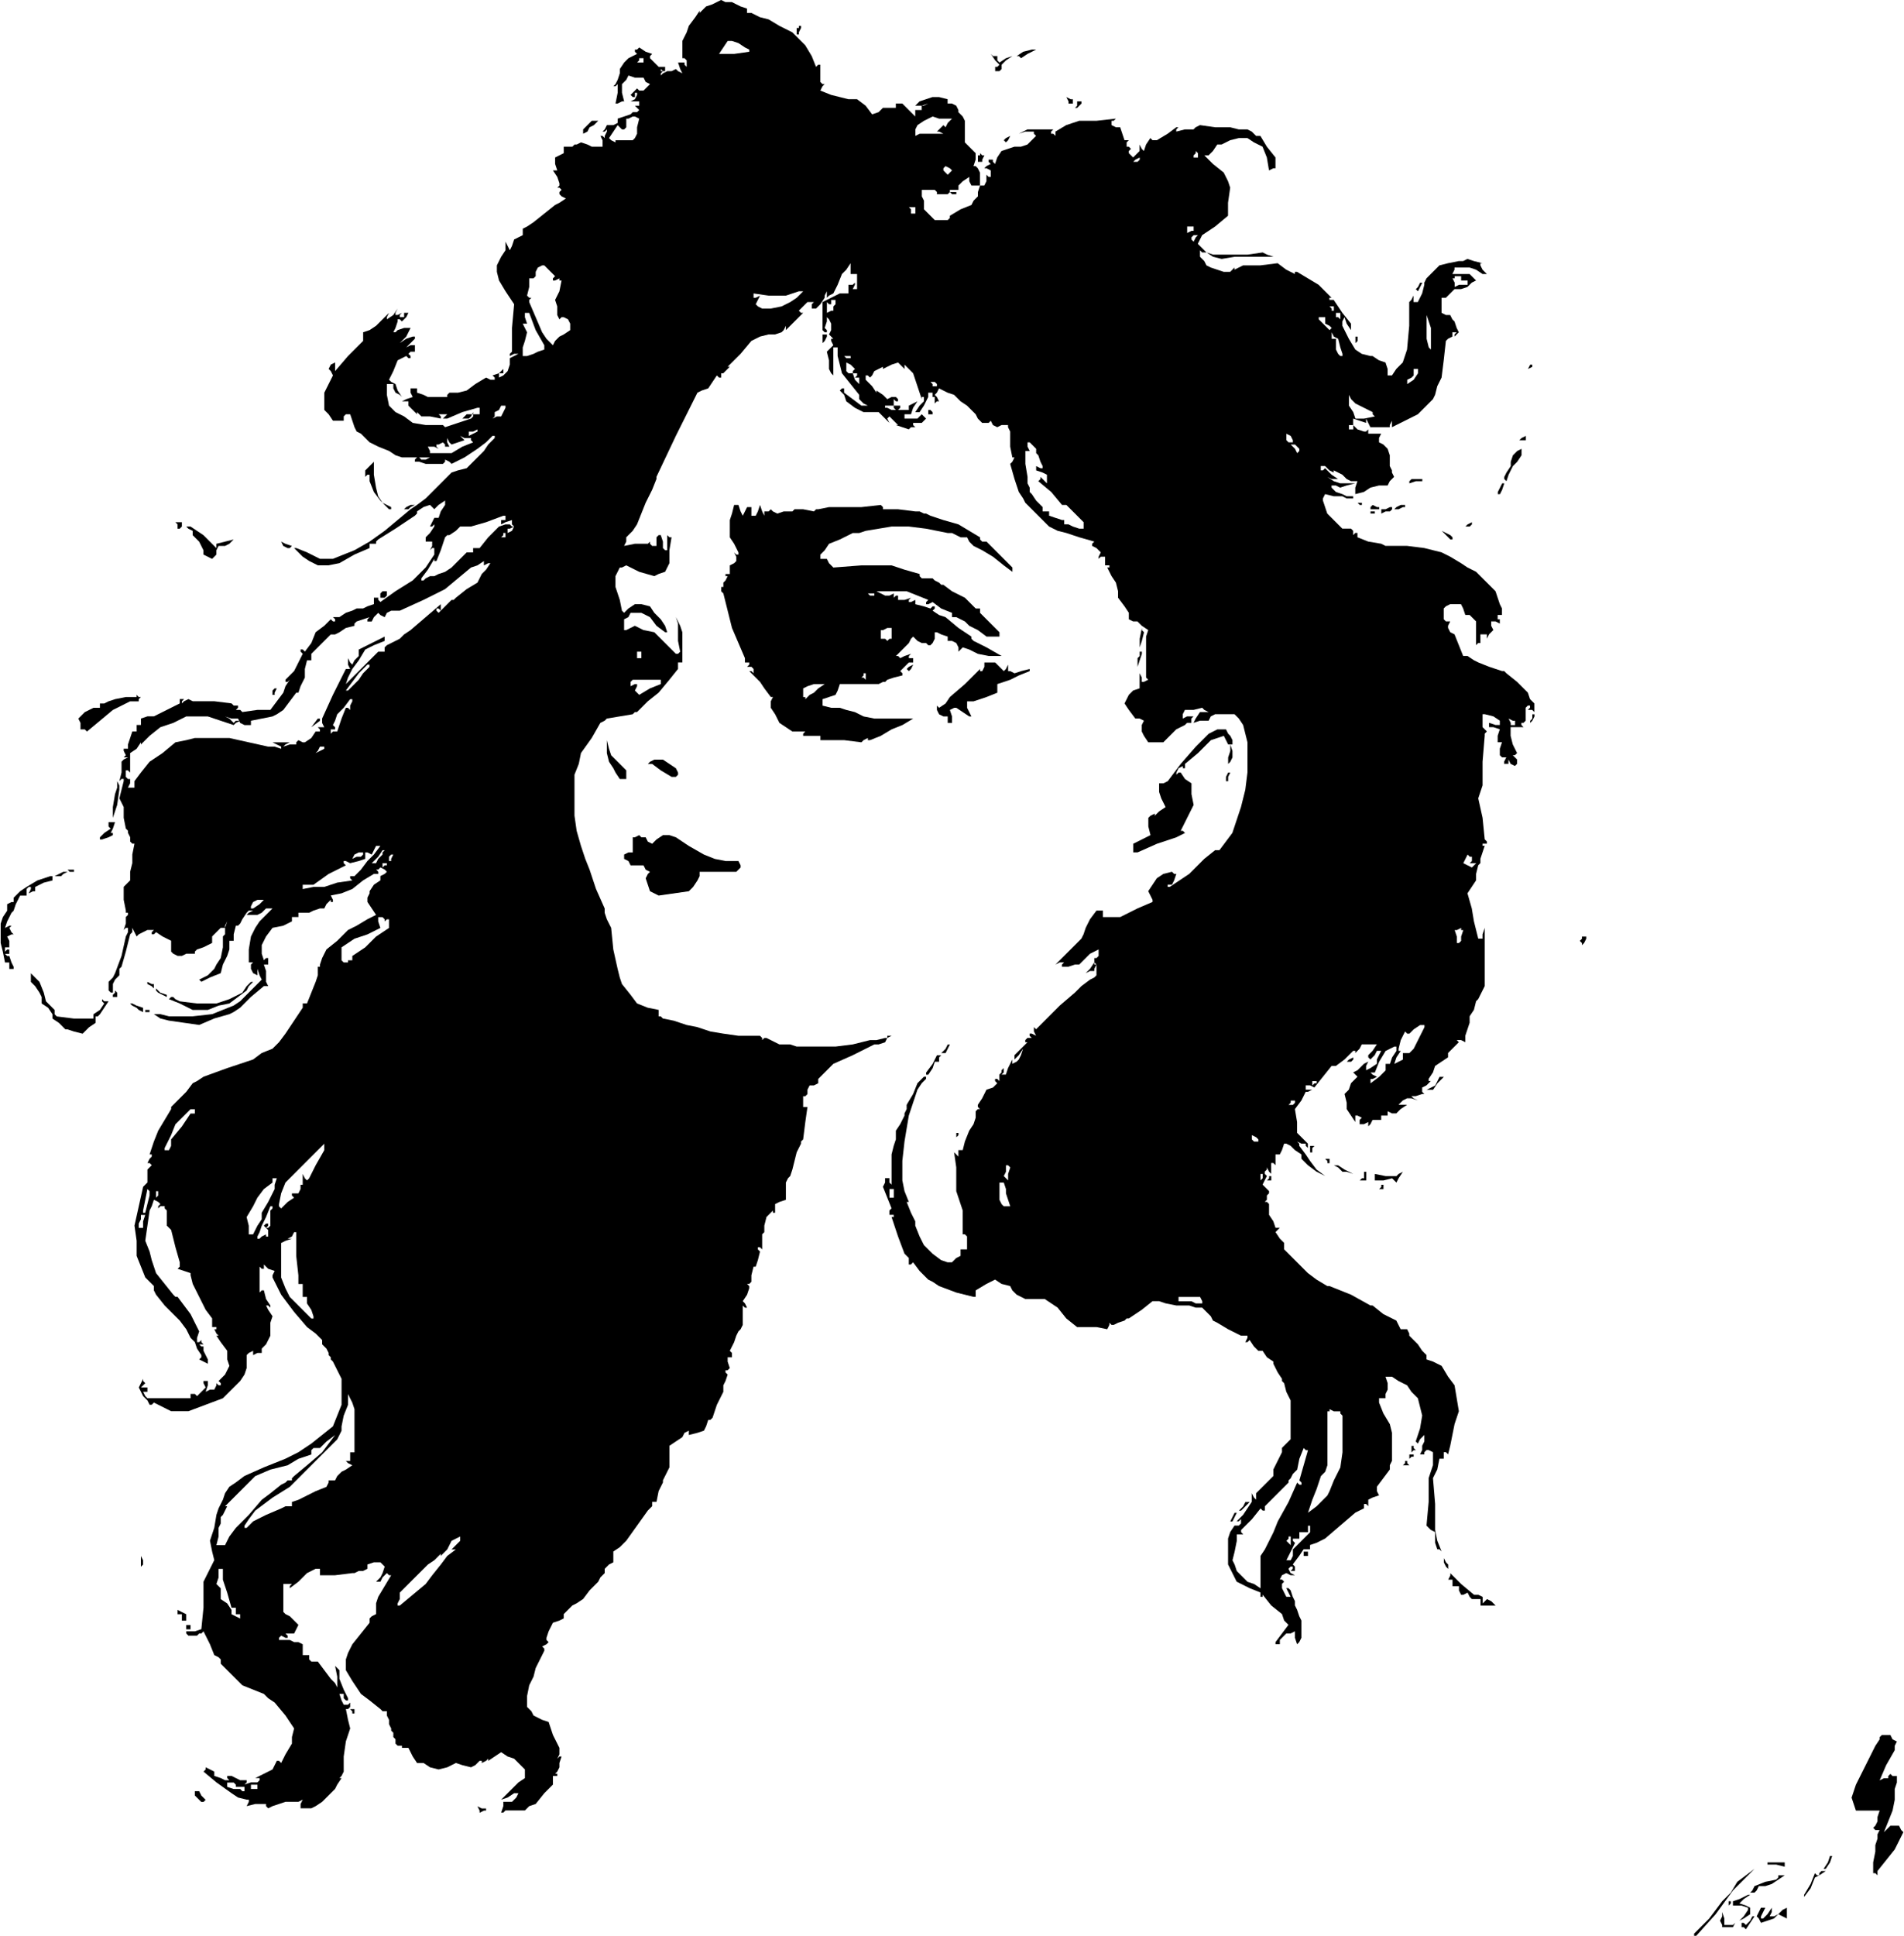 <?xml version="1.0" standalone="no"?>
<!DOCTYPE svg PUBLIC "-//W3C//DTD SVG 20010904//EN"
 "http://www.w3.org/TR/2001/REC-SVG-20010904/DTD/svg10.dtd">
<svg style="fill: black; stroke: black;" version="1.0" xmlns="http://www.w3.org/2000/svg"
 width="882.608pt" height="897.047pt" viewBox="0 0 882.608 897.047"
 preserveAspectRatio="xMidYMid meet">
<g transform="translate(-99.686,951.98) scale(1,-1)"
fill="#000000" data-original="#000000" stroke="none">
<path d="M430 950 l-3 -1 -2 -2 -1 -1 0 0 0 1 -2 -3 -3 -4 -1 -3 -2 -4 0 -4 0
-4 1 0 1 -1 0 -2 0 -1 -1 1 0 1 -2 0 -1 0 1 -3 1 -2 -2 1 -1 1 -2 -1 -2 0 -2
-1 -1 -1 0 1 1 1 -1 0 0 1 1 -1 1 0 0 1 0 1 -2 0 -1 0 -2 2 -2 2 0 1 1 1 -3 1
-3 2 -1 -1 -1 0 0 -1 1 -1 -2 -1 -2 -1 -2 -2 -2 -3 0 -2 -1 -3 -1 -2 -1 -1 1
0 1 1 0 -4 -1 -5 1 0 2 1 0 0 1 0 -1 4 0 4 2 2 1 2 3 -1 4 0 1 -2 2 -1 -2 -2
-1 -1 -2 0 -1 1 -2 -2 -1 -1 1 -1 1 0 0 1 0 1 1 0 0 -1 -1 -2 -2 -1 1 0 2 0 0
0 1 0 0 -1 0 -1 -1 0 -1 0 1 -1 1 -1 0 0 -1 -1 -2 0 -1 -1 -3 -1 -3 -1 0 -1 0
-1 -2 -1 -3 0 -1 -2 -1 -1 1 0 1 1 0 -1 -1 -2 0 -1 0 0 -1 1 -1 0 1 -2 0 -3
-2 0 -3 0 -2 1 -3 1 -2 -1 -1 0 -1 -1 -1 0 -1 0 -2 0 0 -1 0 -2 -2 -1 -2 -1 0
-3 1 -3 -1 0 -1 0 2 -3 1 -3 0 -1 -1 -1 1 0 1 -1 -1 -1 0 -1 1 -1 2 -1 -3 -2
-2 -1 -5 -4 -5 -4 -3 -2 -2 -1 0 -2 0 -1 -2 -1 -2 -1 -1 -3 -1 -2 -1 2 -1 2 0
-2 0 -2 -2 -3 -2 -4 0 -3 1 -4 3 -5 4 -6 -1 -11 0 -11 -1 -1 0 -1 2 1 2 0 -2
-1 -2 -1 0 -3 -1 -3 -2 -2 -2 -1 0 1 0 1 1 0 1 0 0 1 0 1 -2 -2 -3 -1 1 -1 0
-1 -2 0 -2 1 -5 -3 -4 -3 0 0 0 0 -4 -1 -4 0 -1 -1 0 -1 -5 0 -4 0 -2 1 -3 1
0 1 0 1 -2 0 -1 0 0 -2 1 -2 -3 -1 -2 -1 1 0 2 0 0 -1 0 -1 2 -2 2 -2 0 1 -1
2 1 -2 2 -2 4 0 5 -1 0 1 -1 1 2 0 2 0 -1 -1 -1 -1 1 0 1 0 7 3 7 2 0 0 1 0 0
-1 0 -2 -3 0 -3 0 -1 -1 -1 -1 1 0 2 0 1 1 1 2 0 -2 -1 -1 -6 -2 -6 -2 -1 1
-1 0 -7 0 -6 1 -4 3 -4 2 -2 2 -1 1 -1 5 0 5 1 0 2 0 0 -2 1 -2 2 -1 1 -1 -2
3 -1 3 -2 1 -1 1 2 4 2 5 2 1 2 1 1 -1 1 0 0 1 -1 1 1 1 2 0 0 2 0 1 -2 0 -2
-1 2 2 2 2 0 1 -1 0 -3 -1 -3 -2 3 3 2 4 -3 0 -3 -1 -1 -1 -1 0 1 2 1 3 0 0 0
1 1 0 1 -1 2 2 1 2 -1 0 -1 0 0 -1 0 -1 -1 0 -1 0 0 1 1 1 -2 -1 -1 0 0 1 1 2
-2 -3 -3 -2 0 1 1 2 -3 -3 -3 -3 -3 -2 -3 -1 0 -2 0 -2 -7 -7 -6 -7 0 2 0 2
-2 -1 -1 -2 1 -1 1 -2 -2 -4 -2 -4 0 -4 0 -4 2 -2 2 -3 2 0 3 0 0 2 1 1 1 0 1
0 1 -3 1 -3 1 -2 2 -1 2 -2 2 -2 4 -2 5 -2 3 -2 3 -1 4 0 3 0 -1 -1 0 -1 2 0
3 -1 4 0 4 0 1 1 0 1 2 -1 1 -1 6 3 6 4 4 3 3 3 1 0 0 -1 -3 -3 -2 -3 -4 -4
-4 -4 -4 -1 -3 -1 -6 -6 -6 -6 -4 -3 -3 -2 -6 -5 -6 -5 -7 -5 -7 -4 -5 -2 -5
-2 -3 0 -3 0 -6 3 -5 2 -1 0 0 0 2 -2 2 -2 3 -2 4 -2 5 0 5 1 7 4 7 3 0 1 0 1
1 0 2 0 0 1 1 1 8 5 9 6 1 1 0 1 3 2 3 1 1 -1 1 -1 2 2 3 2 0 -1 0 -1 -2 -3
-1 -3 -1 0 -1 0 -1 -2 -1 -2 1 0 1 1 0 -1 0 0 -2 -3 -2 -2 0 -1 0 -1 2 0 1 0
0 -2 -1 -2 1 1 1 0 0 -1 0 -2 -2 -3 -2 -3 -3 -3 -3 -3 -8 -5 -7 -5 -1 1 0 1
-1 0 -1 0 0 -1 0 -2 -3 -1 -2 -1 -3 0 -2 -1 -3 -1 -3 -2 0 0 -1 0 -1 0 -1 0 1
-1 0 -1 -1 0 -1 1 -3 -3 -4 -3 -2 -5 -3 -4 -1 1 -1 0 0 -1 1 -1 -2 -4 -2 -4
-2 -2 -2 -2 0 0 0 -1 1 0 1 1 -2 -3 -1 -3 -3 -4 -3 -4 -6 0 -7 -1 -1 1 -2 0 1
1 0 1 -2 0 -1 1 -8 1 -7 0 -3 0 -2 1 -2 -1 -1 -1 0 1 1 1 -1 0 -1 0 0 -1 0 -1
-6 -3 -6 -3 -3 0 -3 -1 0 -2 0 -1 -1 0 -1 0 0 -1 0 -2 -1 0 -1 0 -1 -3 -1 -3
0 -1 0 -1 -1 0 -1 0 0 -1 1 -2 -1 -1 -1 -1 1 1 2 0 -2 -1 -1 -1 0 -5 -1 -4 1
1 1 0 0 -1 0 0 -1 -4 -1 -4 1 -2 1 -2 0 -5 1 -5 1 -1 0 -1 1 -2 0 -2 1 -1 1 0
-1 -5 0 -4 -1 -4 0 -4 -2 -2 -1 -1 0 -6 1 -5 0 -1 1 0 0 -1 -1 -1 0 -3 -1 -3
1 1 1 0 0 -2 -1 -2 -2 -9 -3 -8 -1 -2 -2 -2 0 -2 0 -2 1 -1 1 0 0 2 0 2 1 2 2
2 0 1 0 1 0 1 1 1 2 7 2 8 1 1 0 2 1 -2 1 -2 1 1 2 1 2 1 3 0 -1 -1 0 -1 1 0
1 1 3 -2 4 -2 0 -3 0 -2 1 -1 2 -1 2 0 2 1 2 0 2 0 0 1 1 1 3 1 4 2 0 1 0 2 2
2 2 2 1 0 1 0 0 1 1 2 -1 -3 0 -2 0 -1 -1 -1 0 -5 -1 -5 -2 -3 -1 -2 -3 -3 -4
-2 1 -1 0 0 4 2 5 2 1 4 2 4 1 3 0 4 1 0 1 0 0 3 1 4 1 0 1 1 1 2 2 3 1 1 2 0
-2 -1 -1 -1 2 0 3 0 2 1 2 2 1 0 2 0 -3 -3 -3 -3 -2 -3 -2 -4 -1 -6 0 -6 1 0
1 0 -1 -1 0 -2 1 -2 2 -1 0 1 0 2 1 -3 1 -2 -4 -4 -3 -3 -3 -3 -3 -2 -5 -2 -5
-2 -9 -1 -9 0 -1 0 -1 0 -4 1 -3 0 3 -2 4 -1 7 -1 7 -1 7 3 7 2 2 1 3 2 5 5 6
5 1 0 1 0 -1 2 0 2 0 3 -1 3 1 0 1 0 0 2 0 1 -1 0 -1 -1 -1 3 0 4 2 4 3 4 5 1
4 2 0 1 0 1 2 0 1 0 0 1 0 1 3 0 2 0 2 1 3 1 1 0 1 0 1 2 2 2 0 -1 1 0 0 1 -1
2 5 1 5 2 5 4 5 3 1 0 1 0 0 1 -1 1 1 0 1 1 2 -1 1 -1 -1 -1 -2 -1 0 -1 0 -1
-3 -2 -2 -3 0 -1 0 0 -1 -2 0 -2 2 -3 2 -3 -2 -1 -2 -1 -5 -3 -4 -2 -5 -5 -5
-4 -2 -4 -1 -3 0 -1 -1 0 0 -4 -1 -3 -2 -5 -2 -5 -1 0 -1 0 0 -1 0 -1 -4 -6
-4 -6 -3 -4 -3 -3 -5 -2 -4 -3 -12 -4 -11 -4 -3 -2 -2 -1 -3 -4 -3 -3 -2 -2
-2 -2 0 0 0 -1 -3 -5 -3 -5 -2 -5 -2 -6 1 0 0 -1 -1 -1 -1 -2 1 0 1 -1 -1 -1
-1 -1 0 -3 0 -3 -1 -1 -1 -1 -2 -9 -2 -9 1 -7 0 -7 2 -5 2 -5 2 -2 2 -2 0 -2
1 -2 4 -5 4 -4 3 -3 3 -4 1 -2 1 -2 1 -1 1 -1 1 -3 2 -3 0 -1 -1 -1 2 -1 2 -1
0 2 -1 2 -1 2 0 2 -1 0 -1 1 1 0 1 0 -1 1 0 1 -1 -1 -1 0 0 2 1 3 -2 4 -2 4
-3 4 -3 4 -1 0 -1 1 -4 5 -4 5 -1 3 -1 3 -1 4 -2 5 1 7 1 7 1 2 1 3 2 -1 1 -1
-1 -1 0 -1 1 1 2 0 0 -1 1 -1 0 -4 0 -3 1 -1 1 -1 2 -8 2 -7 0 -2 -1 -1 3 -1
3 -1 0 -1 0 0 1 -4 2 -4 1 -2 1 -2 2 -4 3 -4 0 -2 0 -2 1 0 1 0 0 -1 -1 0 1
-2 1 -1 0 0 -1 0 2 -3 3 -4 0 -4 1 -3 -2 -4 -3 -3 1 -1 0 -1 -1 0 -1 1 0 -1
-1 -2 -2 0 -2 -1 1 3 0 2 -1 0 -1 0 0 -1 1 -2 -2 -2 -2 -2 -1 1 -2 0 0 -1 0
-1 -10 0 -10 0 -1 1 -1 2 1 0 1 0 0 1 0 1 -1 0 0 0 -1 0 -1 0 1 1 1 1 -1 1 0
1 -1 -2 -1 -2 1 -2 1 -2 2 -2 1 -2 1 0 1 1 4 -2 4 -2 4 0 4 0 8 3 8 3 4 4 4 4
2 3 1 3 0 3 0 3 1 1 2 1 0 -1 0 -1 2 1 2 0 0 1 0 1 2 2 1 2 1 2 0 3 0 0 0 0 0
3 1 3 -2 3 -1 2 1 0 1 -1 0 0 0 1 -2 3 -1 4 -1 0 -1 -1 0 3 0 3 0 3 0 3 1 -1
1 0 0 1 0 1 2 -2 3 -1 -1 -2 0 -1 2 -4 2 -4 6 -8 6 -7 4 -3 3 -3 0 -1 0 -1 2
-2 1 -2 0 -1 1 -1 0 -1 1 -1 2 -4 2 -4 0 -6 0 -6 -2 -5 -2 -5 -5 -4 -5 -4 -6
-4 -6 -3 -10 -4 -9 -4 -4 -3 -3 -2 -2 -3 -1 -3 -2 -4 -1 -3 -1 -6 -2 -6 1 -5
1 -4 -2 -4 -2 -4 -1 -2 0 -2 0 -10 -1 -10 -3 -1 -4 0 0 -1 1 -1 1 0 2 0 1 0 1
1 1 0 1 1 3 -6 2 -5 2 -1 1 -1 0 -1 0 -1 5 -5 5 -5 5 -2 5 -2 2 -2 3 -2 5 -6
4 -6 -1 -4 0 -3 -3 -5 -2 -4 -1 1 -1 0 -1 -2 -1 -2 -4 -2 -4 -2 1 0 1 0 0 -1
-1 -1 -3 0 -3 -1 1 1 0 1 -3 0 -2 1 -2 1 -2 0 0 -1 1 -1 -1 0 -1 0 -2 1 -3 1
0 1 0 1 -2 1 -2 1 0 -1 -1 -1 6 -5 7 -5 3 -2 4 -1 0 0 1 0 0 -1 -1 -2 4 1 5 0
0 -1 1 -1 2 1 3 1 3 1 4 0 2 0 2 1 -1 -2 0 -2 3 0 2 0 2 1 3 2 3 3 3 3 1 2 2
3 -1 0 0 0 1 1 1 2 0 7 1 7 1 3 1 3 -1 4 -1 5 1 0 1 1 0 1 0 1 -1 -1 -2 0 -1
2 -1 3 1 0 1 0 0 -2 1 -1 1 0 0 1 -2 4 -2 5 0 2 0 2 -1 1 -1 1 1 -5 0 -5 -1 2
-2 2 -3 4 -3 4 -2 0 -1 0 -1 1 0 2 -2 0 -1 0 0 1 0 1 0 1 0 2 -2 1 -2 0 -2 1
-2 0 -2 0 -1 0 0 1 1 1 2 -1 1 0 0 1 -1 1 2 0 2 0 1 2 1 2 -2 2 -2 2 -2 1 -1
1 0 1 0 1 0 6 0 5 2 0 2 0 -1 -1 0 -1 4 3 4 4 2 1 2 1 1 0 1 0 0 -1 0 -2 7 0
8 1 1 0 2 1 2 0 2 1 0 1 0 1 3 1 3 0 1 -1 1 -1 -1 -3 -1 -2 -1 -1 -1 -1 1 0 1
0 1 2 2 2 1 -1 1 0 -3 -5 -3 -5 -1 -3 0 -3 0 -1 0 -1 -2 -1 -1 -1 0 -1 0 -1
-4 -5 -4 -5 -2 -4 -1 -3 0 -3 0 -2 3 -5 4 -6 4 -3 5 -4 1 -1 2 0 0 -2 1 -2 0
-2 1 -2 0 -1 1 -1 0 -2 1 -1 0 -2 1 -1 2 0 1 1 -1 -1 0 -1 1 0 2 0 2 -4 2 -3
2 0 1 0 3 -2 4 -1 4 1 4 2 3 -1 4 -1 2 1 2 2 1 0 0 -1 2 1 1 1 0 0 0 -1 3 2 3
2 3 -2 3 -1 2 -2 3 -3 0 -2 0 -2 -3 -2 -2 -2 -3 -3 -3 -3 3 1 3 2 1 0 1 0 -1
-2 -2 -2 -1 0 0 0 -2 0 -1 0 0 -2 -1 -3 1 0 1 1 4 0 5 0 2 2 3 1 4 5 4 4 0 2
0 2 1 0 1 0 0 1 -1 0 1 1 1 2 0 2 1 3 -1 0 -1 -1 1 2 0 3 -3 6 -2 6 -3 1 -4 2
-1 2 -2 2 0 5 1 5 2 4 1 4 2 4 2 4 0 1 -1 1 2 1 1 1 -1 1 0 1 1 3 2 4 3 1 2 1
0 1 0 1 2 2 2 2 2 1 3 2 3 4 4 4 1 2 2 2 0 1 0 1 2 2 2 1 0 2 0 3 3 2 3 3 5 7
5 7 1 1 1 1 0 1 0 1 1 0 1 0 1 5 2 4 0 1 1 2 1 2 1 2 0 5 0 5 3 2 3 2 1 2 2 1
0 -1 0 -1 4 1 3 1 1 2 1 3 1 0 1 1 2 6 3 6 0 1 0 2 1 2 1 3 -1 1 0 1 1 0 1 1
-1 3 0 2 1 0 1 0 0 2 -1 1 2 4 1 3 1 2 1 1 1 2 0 2 0 3 0 4 1 -1 1 0 -1 2 -1
1 2 3 1 3 0 1 -1 1 1 0 1 1 0 3 1 4 0 0 1 0 1 3 1 4 -1 1 0 1 1 0 1 -1 0 3 0
3 0 1 1 1 0 3 1 4 2 2 1 1 0 -1 1 0 0 2 0 2 2 1 3 1 0 3 0 3 0 2 1 2 0 0 1 1
1 3 1 4 1 4 2 4 0 1 1 1 1 8 1 7 -1 0 -1 0 0 2 0 3 1 0 1 1 0 2 1 2 2 0 2 1 0
1 0 1 3 3 4 4 9 4 10 5 2 0 3 1 1 2 2 1 -1 0 -1 0 0 -1 -1 0 -4 -1 -3 0 -8 -2
-8 -1 -9 0 -9 0 -3 1 -2 0 -3 0 -2 1 -2 1 -2 1 -1 0 -1 -1 0 1 -1 1 -5 0 -5 0
-7 1 -6 1 -6 2 -5 1 -6 2 -5 1 -1 1 -1 0 0 1 0 2 -5 1 -5 2 -3 4 -4 5 -1 3 -1
4 -2 9 -1 10 -1 2 -1 2 -1 3 0 2 -4 9 -3 9 -2 5 -2 6 -2 7 -1 7 0 9 0 10 2 5
1 5 5 7 4 7 2 1 1 1 6 1 6 1 1 1 1 0 0 0 1 1 4 4 5 4 5 6 4 5 0 2 0 1 1 0 1 0
0 4 0 4 0 3 0 3 -1 3 -2 4 1 -3 0 -2 0 -6 1 -5 -1 -1 -1 0 -5 5 -5 5 -5 1 -4
2 -2 -1 -2 -1 0 0 -1 0 0 2 0 3 2 1 1 2 2 0 3 0 2 -1 2 -1 3 -4 4 -3 0 0 1 0
-1 3 -2 3 -3 3 -2 3 -4 1 -3 0 -3 -2 -2 -2 0 0 -1 1 -1 5 -2 6 0 2 0 3 1 2 1
2 1 0 2 1 6 -3 7 -2 2 1 3 1 1 2 1 2 0 6 1 6 -1 0 -1 1 0 -3 0 -4 -1 0 -1 1 0
3 -1 3 -1 0 -1 -1 0 -2 0 -2 -1 0 -1 0 -1 1 0 1 -1 -1 -1 0 -5 0 -5 -1 1 2 0
2 3 3 2 3 2 5 2 5 3 6 2 5 0 1 0 0 9 19 10 20 2 1 3 1 2 3 2 3 1 -1 1 0 0 1 0
1 1 0 1 1 1 1 1 1 0 0 -1 0 6 6 5 6 4 2 4 1 3 0 3 1 1 1 1 2 0 -1 0 -1 4 4 4
4 -1 0 -1 1 2 2 2 2 2 0 1 0 -1 -1 0 -2 1 0 1 0 2 2 2 3 0 1 1 2 0 -2 0 -1 1
1 2 1 2 4 2 5 2 2 2 3 0 -3 0 -2 1 0 2 0 0 -3 0 -4 -1 0 -1 0 1 2 0 1 -1 -1
-2 0 0 -2 0 -2 -2 0 -2 0 -4 -2 -4 -2 0 -6 0 -7 1 -1 1 0 0 1 -1 1 1 3 0 2 1
-1 1 -2 0 -3 -1 -2 2 -2 2 -1 -2 1 -1 0 0 -1 1 -2 -1 -1 -2 -2 1 -4 0 -4 1 -2
1 -1 0 5 0 5 0 1 0 2 1 0 1 0 0 -2 0 -2 1 -4 1 -4 4 -5 4 -5 0 -1 0 -1 2 -2 2
-1 -2 0 -1 0 -4 3 -4 3 0 1 0 1 -1 0 -1 -1 2 -2 1 -3 4 -3 4 -2 3 0 4 0 3 -3
3 -3 -1 1 -1 2 0 0 1 1 2 -2 2 -2 -1 0 0 0 3 -1 3 -1 1 1 2 0 -1 1 0 1 2 0 2
0 1 1 1 1 -1 1 -1 1 -1 -1 -1 -1 -3 0 -3 0 0 1 0 1 1 0 2 0 1 3 2 3 -2 -1 -2
-1 0 -1 0 -1 -3 0 -2 0 1 1 0 1 -1 0 -2 0 0 -1 1 -1 -2 0 -2 1 -1 0 0 1 2 0 2
0 0 2 0 1 1 -1 1 0 0 1 -1 1 -2 0 -2 -1 -2 2 -3 2 0 -1 0 0 -2 3 -3 3 0 1 0 1
1 0 1 -1 1 1 1 2 2 1 2 1 0 0 0 -1 4 2 3 1 2 -2 1 -1 0 1 0 1 2 -2 2 -2 2 -6
2 -6 0 1 1 0 0 -1 0 -1 -2 -2 -2 -3 1 0 1 0 2 3 2 4 0 0 0 0 0 1 0 1 1 0 1 0
0 -2 -1 -1 1 1 1 0 0 -1 0 -2 1 1 1 0 -1 2 -1 1 1 1 1 2 4 -2 3 -1 3 -3 3 -2
2 -2 2 -2 1 -2 2 -2 2 0 1 0 0 0 1 1 1 -2 2 -1 2 1 3 0 0 -1 0 0 1 -2 0 -2 0
-5 1 -5 0 0 1 0 -1 -2 -1 -1 2 -7 2 -6 2 -3 1 -2 6 -6 5 -5 4 -2 4 -1 6 -2 7
-2 -1 -1 0 -1 2 -1 2 -2 -1 -2 0 -1 1 1 2 0 0 -2 0 -2 1 0 1 0 0 -1 -1 0 2 -4
2 -3 1 -4 0 -3 3 -4 2 -3 0 -1 0 -2 2 -1 2 0 2 -2 3 -2 -1 -3 0 -2 0 -8 0 -7
0 -2 1 -1 -2 -1 -1 0 0 2 -1 2 0 -4 0 -3 -3 -1 -2 -2 -1 -2 -1 -2 2 -3 3 -4 2
0 2 -1 -1 -2 0 -3 1 -2 2 -3 3 0 4 0 3 3 3 3 2 1 2 1 1 1 2 0 0 2 1 1 -3 0 -2
-1 0 2 1 2 4 0 4 1 1 -1 2 -1 -1 0 -1 0 -1 0 -1 0 -2 -3 -1 -2 3 1 4 0 1 2 2
1 4 0 5 0 2 -2 2 -3 1 -4 1 -4 0 -7 0 -7 -1 -8 -2 -8 -2 -6 -2 -6 -3 -4 -3 -4
-1 0 -1 0 -5 -4 -4 -4 -3 -3 -3 -2 -3 -2 -3 -2 -1 0 0 1 1 0 1 0 1 2 1 3 -1 0
-1 1 -4 -1 -3 -2 -2 -3 -2 -3 1 -2 1 -2 0 -1 0 0 -7 -3 -8 -4 -2 0 -1 0 -3 0
-2 0 0 2 0 1 -2 0 -1 0 -3 -4 -2 -4 -1 -3 -1 -2 -6 -6 -6 -6 2 1 2 0 -1 -1 0
-1 3 0 3 1 1 0 1 0 3 3 2 2 2 1 2 1 0 -1 0 -2 -1 -1 -1 0 0 -2 1 -1 -1 0 0 1
-2 -3 -2 -2 2 1 2 0 0 1 1 2 0 -3 0 -2 -1 -1 -2 -1 -4 -3 -3 -3 -7 -6 -6 -6
-3 -3 -2 -2 -1 1 0 1 0 -3 1 -2 -2 1 -1 0 0 -1 1 -1 -2 0 -1 -1 0 -1 1 0 -3
-3 -3 -3 0 -1 0 -1 2 2 2 3 -1 -3 -1 -2 -1 -1 -2 -1 0 1 0 1 -2 -4 -1 -3 -1 0
-1 0 1 1 0 2 -1 -1 0 -1 -1 -1 0 -1 0 -1 0 -1 -1 1 -1 0 0 -1 1 -1 -2 -2 -3
-1 -2 -4 -2 -3 0 -1 1 -1 -1 0 -1 -1 0 -2 0 -1 -1 -3 -2 -3 -2 -5 -1 -4 -1 0
-1 0 0 -1 0 0 0 -1 0 -1 -1 1 -1 1 1 -7 0 -7 0 -4 1 -3 1 -3 1 -3 0 -6 0 -5 1
0 1 -1 0 -3 0 -3 -1 0 -2 0 0 -1 0 -2 -2 -1 -2 -2 -2 0 -3 1 -4 3 -4 4 -2 4
-2 5 0 1 0 1 -2 4 -2 5 0 0 1 0 -2 5 -1 5 0 9 1 9 1 6 1 6 2 6 2 6 2 3 2 2 0
1 -1 0 -2 -2 -1 -1 -2 -5 -3 -5 0 -2 -1 -2 0 -1 0 0 -2 -4 -2 -3 0 -4 -1 -3
-1 -4 0 -4 0 -5 0 -5 -1 1 0 2 -1 0 -1 0 0 -2 -1 -2 2 -5 2 -5 -1 -1 0 -2 1 0
1 0 0 -1 -1 0 3 -9 3 -8 1 -1 1 -1 0 0 0 -1 0 -1 0 -1 1 0 1 1 3 -4 4 -4 2 -1
3 -2 8 -3 8 -2 1 0 0 0 0 1 0 2 5 3 4 2 3 -2 4 -1 1 -2 2 -2 2 -1 2 -1 4 0 5
0 3 -2 3 -2 4 -5 5 -4 2 0 3 0 4 0 5 -1 1 2 0 1 1 -1 1 0 2 1 3 1 1 1 1 0 6 4
5 4 3 0 3 -1 5 -1 6 0 3 -1 3 0 2 -2 2 -2 1 -2 2 -1 5 -3 6 -3 2 0 1 0 0 -1
-1 -2 1 0 1 1 2 -3 2 -2 1 0 1 0 2 -3 3 -2 0 -1 0 0 2 -4 2 -3 0 -1 1 -1 1 -4
2 -4 0 -9 0 -9 -2 -2 -2 -2 0 -1 0 -1 -2 -4 -2 -4 0 -1 0 -2 -4 -4 -4 -4 0 -2
0 -1 -1 1 -1 2 0 -1 0 -1 0 -1 0 -1 -2 -3 -2 -3 -2 -2 -1 -1 1 0 1 1 0 -1 0
-1 -1 -1 -2 0 -2 -3 -1 -3 0 -6 0 -6 2 -4 2 -4 6 -3 5 -2 0 -1 0 -1 1 0 0 1 4
-5 5 -4 1 -3 2 -2 -3 -4 -3 -4 0 0 0 -1 1 0 1 0 0 1 0 1 1 1 2 2 2 0 2 1 0 -3
1 -3 1 1 1 2 0 4 0 4 -1 2 -1 3 -1 2 0 2 -1 2 -1 3 -1 1 -1 0 1 -2 1 -2 -1 0
-1 0 -1 2 -1 2 0 2 1 1 -1 1 -1 0 1 2 2 1 2 -1 2 0 -2 1 -1 2 1 1 1 0 0 -1 -1
-1 1 0 1 0 0 2 -1 1 3 4 2 3 2 0 1 0 0 1 0 1 3 1 4 2 7 6 7 6 2 1 2 1 0 1 0 1
1 0 1 -1 0 1 0 2 2 1 3 1 -1 2 0 2 3 4 3 4 0 2 1 2 0 4 0 5 0 4 -1 4 -3 5 -2
5 0 1 0 1 1 0 2 0 0 2 1 2 0 3 -1 3 1 0 2 0 3 -2 4 -2 2 -3 3 -3 1 -4 1 -4 -1
-6 -2 -6 1 -1 0 0 1 2 2 2 0 -3 -1 -2 0 -2 -1 -2 1 0 1 0 0 1 1 1 1 0 2 -1 0
-3 0 -3 -1 -3 -1 -3 0 -11 -1 -11 2 -2 2 -1 0 -1 0 0 0 -4 1 -3 1 0 1 -1 -2 5
-1 5 0 12 -1 12 2 4 1 5 1 0 1 0 0 2 0 1 1 0 1 -1 1 4 1 5 1 5 2 6 -1 6 -1 6
-3 4 -3 5 -4 2 -3 1 0 1 0 1 -2 2 -2 3 -2 2 -2 2 0 1 -1 2 -1 0 -2 0 -1 2 -1
2 -6 3 -5 4 0 0 -1 0 -9 5 -10 4 0 0 -1 0 -5 3 -4 3 -6 6 -5 5 0 1 0 2 -2 2
-2 3 1 1 1 1 -1 0 -1 0 -1 3 -2 3 0 3 0 2 -1 1 -1 0 1 1 0 2 1 1 0 1 -2 2 -1
1 1 2 1 2 -1 1 0 1 1 1 0 1 1 -2 1 -1 0 2 0 3 1 0 1 -1 0 2 0 2 0 0 0 1 1 0 1
0 1 2 1 3 1 0 2 -1 2 -2 3 -2 0 -1 0 -1 3 -3 4 -3 2 -1 2 -1 -4 3 -3 4 -2 3
-3 4 0 1 -1 1 2 -1 2 0 0 -1 1 -1 0 1 0 1 -2 2 -3 3 0 5 -1 6 3 4 2 4 1 0 2 1
-2 0 -1 0 0 1 0 1 2 0 2 -1 4 5 4 5 1 0 1 0 4 3 4 4 1 0 0 -1 2 2 1 2 4 0 3 0
-2 -3 -2 -2 0 -1 1 -1 2 2 1 2 1 0 1 0 -1 -2 -1 -2 0 -1 0 -1 -3 -2 -2 -1 0 2
1 2 -2 -1 -1 -1 -2 -2 -2 -1 1 -1 1 -1 -1 -1 -2 -2 -1 -3 -2 -2 1 -4 0 -3 2
-3 2 -3 0 1 0 1 0 0 0 1 1 0 2 -1 -1 -1 0 -2 2 0 2 1 0 -1 0 -1 1 1 1 2 2 0 2
0 0 1 0 1 2 0 1 0 0 1 0 1 2 -1 2 0 2 2 3 2 -2 0 -2 0 2 2 2 1 2 0 3 -1 -2 1
-1 1 2 0 3 1 0 0 1 0 -1 1 0 2 2 1 2 2 -1 0 0 1 2 3 1 3 3 2 3 2 0 1 0 1 2 2
3 3 -1 1 0 0 2 0 2 -1 0 3 1 3 1 3 0 3 2 3 1 4 1 1 1 2 1 2 1 2 0 1 0 2 0 12
0 12 -1 -3 0 -2 -1 0 -1 0 -1 4 -1 4 -1 6 -2 7 2 3 2 3 0 3 1 4 0 0 0 0 1 1 0
2 1 3 1 3 -1 0 0 1 1 0 1 0 0 1 -1 1 -1 10 -2 9 1 3 1 3 0 11 1 12 0 1 1 1 -1
1 -1 1 0 3 0 3 1 0 0 0 4 -1 3 -2 0 -1 0 -1 -2 0 -3 1 0 -1 0 -1 2 0 3 -1 -1
-3 0 -3 1 0 1 0 -1 -3 0 -3 1 -1 2 0 -1 -2 0 -1 1 0 1 0 0 1 0 1 1 -2 2 -1 1
1 0 2 -1 1 -1 1 1 0 1 1 -1 2 -1 2 -1 4 0 4 1 0 2 0 1 0 2 0 -1 1 0 1 1 0 1 1
0 3 0 3 1 1 1 0 0 -1 -1 -1 2 0 1 -1 0 2 0 2 -2 2 -1 3 -5 5 -5 4 -1 1 -1 0
-6 2 -5 2 -2 1 -3 2 -1 0 -1 0 -2 5 -2 5 -2 1 -1 2 0 1 1 2 -2 0 -1 1 0 2 0 3
1 1 2 1 2 0 3 0 1 -2 1 -3 1 0 1 0 2 -2 1 -1 0 -6 0 -5 1 1 1 0 0 2 0 2 2 0 1
0 0 -1 0 -1 1 2 2 2 -1 2 0 2 2 0 2 -1 0 2 1 1 -1 -1 -1 0 0 1 0 1 1 0 1 0 0
3 -1 2 -1 3 -1 3 -5 5 -4 4 -4 2 -3 2 -5 3 -4 2 -4 1 -4 1 -8 1 -7 0 -3 0 -2
1 -6 1 -5 2 0 1 0 1 -1 0 -1 -1 0 2 -1 1 -1 0 0 0 -1 0 -1 0 -1 0 -1 1 -3 3
-3 3 -1 3 -1 3 0 1 1 2 4 -1 4 0 2 -1 3 0 0 1 -1 0 -2 0 -2 1 -3 1 -2 2 0 1 0
0 2 0 2 -1 3 1 4 1 -4 0 -3 0 -3 1 -3 2 2 -1 3 0 -3 2 -3 3 -1 -1 -1 0 0 1 0
1 1 0 1 0 2 -2 2 -1 0 1 0 0 2 -1 2 -1 2 -2 2 -1 2 0 1 0 -1 -3 0 -3 4 1 3 2
4 1 4 0 1 2 2 2 -1 2 0 1 -1 2 0 2 0 3 -1 3 -2 2 -2 1 0 2 1 2 -3 0 -3 0 0 1
0 1 -1 -1 -1 0 -3 1 -2 2 0 1 0 2 3 -1 3 -1 0 1 0 1 1 -2 1 -2 4 0 5 0 0 1 1
2 0 -2 0 -1 6 3 6 3 3 3 3 3 1 1 1 2 1 4 2 4 1 8 1 9 1 1 2 1 0 1 0 1 1 0 1 0
-1 -1 0 -1 1 1 1 1 -1 2 -1 3 -1 1 -1 2 -2 0 -2 1 0 3 0 4 1 0 1 0 2 2 2 2 3
0 3 1 2 2 2 1 -2 2 -1 1 -4 0 -4 0 1 2 0 1 3 0 4 0 3 -1 3 -2 1 0 1 0 -2 2 -1
2 0 1 1 0 -4 1 -3 1 -2 -1 -2 0 -5 -1 -4 -1 -3 -3 -3 -3 -1 -2 0 -1 -1 -4 -2
-4 -1 0 -1 0 0 1 0 2 -1 -2 -1 -1 0 -11 -1 -11 -1 -3 -1 -3 -3 -3 -2 -3 -1 0
-1 0 0 3 -1 3 -3 1 -3 2 -1 0 0 0 -4 1 -3 2 -3 5 -3 6 0 2 1 2 1 -3 2 -3 0 1
0 2 -4 5 -4 6 -1 0 -1 0 0 1 1 0 -3 3 -3 3 -5 3 -5 3 -1 0 0 -1 -4 2 -4 3 -8
-1 -8 0 -2 -1 -2 -1 0 1 0 0 -1 -1 -1 -1 -3 0 -3 1 -3 1 -2 1 -1 2 -2 2 0 2 0
1 1 -1 2 0 -2 2 -2 2 1 2 1 2 6 4 6 5 0 6 1 7 -1 3 -2 4 -5 4 -4 4 1 0 1 0 2
2 2 3 1 0 1 0 2 1 2 1 4 1 4 0 3 -2 4 -2 2 -5 1 -6 2 1 1 0 0 2 0 3 -4 5 -3 5
-1 0 -1 0 -2 2 -2 1 -4 0 -4 1 0 0 0 0 -7 0 -7 1 -2 -1 -1 -1 -4 0 -4 -1 0 1
1 1 0 0 -1 0 -4 -3 -5 -3 -2 0 -1 1 -2 -3 -1 -3 -1 1 -1 2 0 -2 0 -1 -1 -1 -2
-2 -1 1 -1 1 0 1 1 1 -1 1 -1 0 0 2 1 1 -1 0 -1 0 -1 3 -1 3 -2 0 -2 1 0 1 0
1 1 0 1 1 -9 -1 -8 0 -6 -2 -5 -3 0 -1 0 -1 -1 1 -1 0 0 1 1 1 -6 0 -6 0 -2
-1 -2 -1 3 1 4 0 0 -1 1 -1 -2 -2 -2 -2 -3 -1 -3 0 -3 -1 -3 -1 -2 -3 -1 -3
-1 1 0 1 -1 0 -1 0 0 -1 1 -1 -2 -1 -1 -1 1 0 2 -1 0 -2 0 -1 -1 0 -1 1 0 -3
-1 -2 -1 0 -1 0 0 2 0 3 0 1 -1 2 -1 1 -1 0 1 3 0 3 -2 2 -3 3 0 5 0 5 -1 2
-2 2 0 0 0 1 -1 2 -2 1 -1 0 -1 0 0 1 0 1 -4 1 -3 0 -3 -1 -3 -1 -1 -1 -1 -1
3 0 3 1 -2 -1 -1 0 0 -1 0 -1 -1 0 -2 0 0 -1 0 -2 -3 3 -3 3 -2 0 -1 0 0 -1 0
-1 -3 0 -3 0 -2 -2 -3 -1 -3 4 -4 3 -4 0 -4 1 -4 1 -5 2 1 2 1 1 -1 0 -1 1 0
4 0 4 -1 0 -1 -1 -2 5 -3 5 -3 3 -3 3 -6 3 -5 3 0 0 0 0 -4 1 -4 2 -1 0 -1 0
0 1 0 1 -3 1 -4 2 -3 0 -2 1 -4 -2z m15 -20 l2 -1 0 -1 0 0 -7 -1 -7 0 2 3 2
3 2 0 3 -1 3 -2z m-47 -6 l0 -1 -1 0 -2 0 1 1 0 1 1 0 1 0 0 -1z m-3 -31 l0
-3 -1 -2 -1 -1 -4 0 -3 0 -1 0 0 -1 -2 1 -1 1 2 3 2 3 1 -1 1 -1 1 0 1 1 0 2
0 2 1 0 2 1 1 0 2 -1 -1 -4z m145 4 l1 0 -2 -2 -1 -2 -1 1 0 0 -2 -2 -1 -1 1
0 2 -1 -5 0 -4 0 -2 0 -2 -1 0 3 1 2 3 2 4 2 3 -1 4 0 1 0z m115 -18 l-1 0 -1
0 0 1 1 1 0 1 1 -1 0 -1 0 -1z m-27 -1 l-1 -1 -1 0 -1 0 1 1 2 1 0 0 0 0 0 -1z
m-88 -6 l-1 -1 -1 1 -1 1 0 1 1 1 2 -1 1 -1 -1 -1z m12 -6 l2 0 -1 -3 0 -2 -2
-2 -1 -2 -5 -2 -5 -3 0 -1 -1 -1 -3 0 -3 0 -3 3 -2 2 0 2 0 2 -1 2 0 3 3 0 3
0 1 -1 0 -1 3 0 2 0 1 1 0 1 2 0 2 0 0 1 0 1 2 2 3 2 0 -2 1 -2 2 0z m-28 -11
l0 -2 -1 0 -1 0 0 2 -1 1 2 0 1 0 0 -1z m129 -9 l0 -1 -1 0 -2 -1 0 2 0 1 2 0
1 0 0 -1z m1 -4 l-1 -2 -1 1 0 0 0 1 1 1 1 0 1 0 -1 -1z m-300 -15 l3 -3 -1
-1 0 -1 1 0 2 1 0 -1 1 0 -1 -5 -2 -4 1 -3 0 -2 0 -2 1 -2 1 1 1 0 2 -1 1 -2
0 -1 0 -2 -3 -2 -2 -1 -2 -2 -1 -2 -3 3 -2 3 -3 7 -3 7 0 1 1 1 -1 0 -1 1 1 4
0 4 2 0 1 1 0 1 0 1 1 2 2 1 0 0 1 0 2 -2z m423 -4 l0 -1 2 0 1 0 0 -1 0 -1
-1 0 -1 0 -2 0 -2 -1 0 2 -1 2 1 0 0 1 2 0 1 0 0 -1z m-308 -9 l-3 -2 -2 -1
-2 -1 -5 -1 -4 0 -2 1 -1 1 1 2 1 2 -2 -1 -1 0 0 1 0 1 7 -1 8 0 3 1 3 1 1 0
1 0 -3 -3z m18 -3 l-1 -1 0 -1 0 -1 -1 0 -2 -1 0 3 0 2 1 -1 1 0 0 1 0 1 1 0
1 0 0 -2z m231 -2 l0 -1 0 0 -1 0 0 1 -1 1 1 0 1 0 0 -1z m-370 -10 l4 -7 0
-1 0 -1 -3 -1 -2 -1 -3 -1 -2 0 0 2 0 2 1 3 1 4 -1 2 -1 2 1 0 1 0 -1 3 0 2 1
0 1 0 3 -8z m373 6 l0 -1 -1 1 -1 0 0 1 0 1 1 0 1 0 0 -2z m-7 -2 l0 -1 2 -1
1 -1 0 0 -1 -1 -2 2 -3 3 0 0 0 1 2 0 1 0 0 -2z m49 -8 l0 -5 0 0 -1 1 -1 4 0
5 0 1 0 2 0 1 0 2 1 -3 1 -3 0 -5z m-42 -4 l1 -3 0 -1 -1 0 -1 1 -1 2 0 2 0 3
-1 0 -1 0 0 2 0 1 1 -2 2 -1 1 -4z m-227 -5 l-1 0 -1 0 -1 1 1 0 2 0 0 -1z m1
-6 l0 -1 1 0 1 0 0 -1 -1 -1 1 0 1 0 0 -2 0 -1 -2 2 -1 3 -2 0 -1 1 0 2 0 2 2
-1 2 -2 -1 -1z m262 0 l0 -1 -2 -3 -3 -2 0 1 0 1 2 1 1 1 0 2 0 1 1 0 1 0 0
-1z m-223 -6 l0 -1 -1 0 -1 0 0 1 -1 1 1 0 1 0 1 -1z m198 -11 l4 -2 0 -1 1
-1 -5 -1 -4 0 -1 3 -2 3 0 2 0 3 1 -2 2 -2 4 -2z m-398 0 l0 0 -1 -2 -1 -2 -2
0 -2 -1 1 1 0 2 2 1 1 2 1 0 1 0 0 -1z m393 -9 l0 -1 -1 0 -1 0 0 1 0 1 1 0 1
0 0 -1z m-406 -1 l0 -1 -2 -1 -2 -1 0 1 0 1 2 0 2 1 0 0 0 0 0 0z m378 -6 l-1
0 -1 0 -1 1 0 2 0 1 2 -1 1 -2 0 -1z m-381 1 l1 -1 -5 -2 -5 -3 -5 0 -5 0 0 1
-1 2 3 0 2 -1 -1 1 0 1 1 0 2 1 1 -1 0 -1 1 0 1 0 -1 2 0 2 1 -2 1 -1 3 1 3 1
-1 1 -1 1 2 -1 3 0 0 -1z m261 -3 l1 -1 0 -2 1 -1 1 -3 1 -2 0 -1 0 0 -1 0 -2
1 0 -1 0 -1 3 -1 2 -1 0 -2 0 -2 -1 1 -2 2 0 -1 -1 -1 6 -5 5 -6 1 0 1 0 4 -4
4 -4 0 -2 0 -1 -1 0 -1 0 -3 1 -2 1 -1 0 -1 0 0 1 0 1 -1 0 0 0 -3 1 -3 1 0 1
0 1 -1 0 -2 0 0 1 0 1 -3 3 -2 3 -1 1 0 2 -1 2 0 3 -1 6 0 6 1 0 1 0 -1 2 0 2
0 0 1 0 2 -2z m122 0 l1 -1 0 -1 -1 -1 -1 2 -2 2 1 0 1 0 1 -1z m-404 -6 l-1
0 -1 0 -1 1 2 0 3 0 -2 -1z m37 -27 l0 -1 -1 0 -1 0 0 -1 0 -1 2 1 3 1 0 -2 1
-1 -1 -2 -2 -1 0 1 0 1 1 0 2 1 -1 0 -1 1 -2 0 -3 -1 -5 -5 -4 -5 -2 0 -1 0 0
-1 0 -1 -1 0 -2 0 -4 -4 -3 -3 -3 -2 -3 -1 -2 -1 -2 0 -2 -1 -1 -1 -1 0 0 1 3
4 3 5 0 -1 1 0 2 5 2 6 0 0 1 1 0 0 1 0 3 2 2 2 2 0 3 0 7 2 8 3 0 0 1 0 0 -1z
m0 -8 l0 -1 -1 0 -1 0 1 1 0 1 1 0 0 0 0 -1z m-8 -13 l1 0 -2 -3 -2 -2 -1 -2
-1 -2 -5 -3 -5 -4 -1 -1 -1 0 -3 -3 -3 -3 -1 1 0 1 1 0 1 -1 0 2 0 1 -7 -6 -7
-6 -3 -2 -2 -2 -2 -1 -2 -1 -2 -1 -1 -1 0 -1 0 -1 -2 0 -1 0 -8 -8 -7 -7 1 3
2 4 3 4 3 5 4 2 5 2 0 1 0 1 -6 -3 -6 -3 0 -2 0 -1 -2 -2 -1 -2 -1 1 -1 2 0
-3 1 -2 -1 0 -1 0 -6 -12 -5 -11 0 -2 1 -2 -2 0 -1 0 1 -1 0 -1 -1 0 -1 0 -2
-3 -3 -2 -1 0 -2 1 -1 -1 0 -1 -3 0 -3 -1 1 1 2 1 -4 0 -4 0 2 -1 2 -1 0 0 0
-1 -3 1 -3 0 -9 2 -9 2 -8 0 -8 0 -4 -1 -5 -1 -6 -5 -6 -4 -4 -5 -3 -4 0 -2 0
-1 -2 0 -1 0 1 2 0 2 -1 0 -1 1 0 2 0 1 1 0 1 -1 0 1 0 2 0 3 0 3 3 2 2 3 0 0
0 -1 4 4 5 4 6 2 6 3 5 0 5 0 6 -2 6 -2 1 1 2 1 -2 0 -1 -1 -2 2 -2 1 3 -1 3
0 1 -2 2 -1 1 0 2 0 0 1 0 1 5 1 5 1 2 1 3 2 3 4 3 4 0 0 1 0 1 3 2 4 0 4 1 4
1 0 1 0 0 1 0 2 4 4 5 5 2 0 2 1 3 2 4 1 0 1 1 1 3 1 3 1 -1 -1 0 -1 1 0 1 0
1 2 2 2 1 -1 2 -1 1 2 2 1 2 0 2 0 11 5 10 5 6 5 6 5 3 1 3 2 0 -1 0 -1 2 1z
m71 -42 l0 -2 -1 0 -1 0 0 2 0 1 1 0 1 0 0 -1z m-129 -9 l-2 -3 -3 -3 -2 -2 0
0 -1 0 3 4 3 4 2 2 2 2 1 0 0 -1 -3 -3z m138 -4 l0 -1 -5 -2 -5 -3 -1 1 -1 1
1 2 0 1 -1 0 -2 -1 0 1 0 1 0 0 1 1 6 0 7 0 0 -1z m-144 -11 l0 -2 -1 1 -1 0
-2 -5 -2 -6 -2 0 -1 -1 0 1 0 1 1 0 1 0 0 1 -1 1 1 2 1 3 3 3 3 4 1 0 0 -1 -1
-2z m540 -8 l0 -1 -1 0 -1 0 0 1 -1 2 2 -1 1 0 0 -1z m-552 -11 l0 -1 -2 -1
-2 -1 1 1 1 2 1 0 1 0 0 0z m23 -50 l-3 -3 -3 -4 -3 -3 -1 0 -1 0 0 -1 1 -1
-7 -1 -6 -2 -5 0 -5 -1 0 1 0 1 2 0 3 0 7 5 8 4 -1 1 0 1 1 0 2 -1 4 1 3 1 0
2 0 1 1 0 2 -1 1 2 1 2 1 0 1 0 -3 -4z m4 1 l0 -1 -2 -2 -1 -2 -1 0 -1 0 3 3
2 3 1 0 0 0 -1 -1z m-9 -1 l-1 -1 -2 0 -2 -1 1 2 2 1 1 0 1 0 0 -1z m13 -2 l0
-1 -1 0 0 1 0 1 1 1 1 0 0 0 -1 -2z m501 -1 l-1 -1 2 0 1 0 -1 -1 -1 -1 -2 1
-2 1 1 2 1 2 1 -1 1 0 0 -2z m-503 -1 l0 -1 -1 0 -1 -1 0 1 0 1 1 0 1 0 0 0z
m-59 -19 l-3 -2 -1 0 0 1 1 2 2 1 2 0 1 0 -2 -2z m58 -7 l0 -1 1 1 1 0 0 -2 0
-2 -3 -2 -3 -2 -5 -5 -6 -4 0 -1 0 -1 -2 0 -1 1 1 -1 0 -1 -2 0 -1 1 0 3 0 3
3 2 3 2 6 2 6 3 -1 3 0 2 1 0 1 0 1 -1z m499 -8 l0 -2 -1 -1 -1 0 0 3 -1 3 1
0 2 1 0 -1 1 0 -1 -3z m-17 -42 l0 0 -2 -4 -2 -4 -1 -2 -2 -2 -1 0 -2 0 0 -1
0 -2 -2 -1 -2 -1 1 3 2 3 -1 0 0 1 1 4 2 4 1 -1 1 0 2 2 3 2 1 0 1 0 0 -1z
m-13 -10 l0 -1 -2 -3 -1 -3 -1 0 -1 0 0 -1 0 -2 -3 -3 -4 -3 0 1 0 1 1 0 2 1
-2 1 -1 1 1 0 1 0 2 5 3 5 2 1 2 1 0 0 1 0 0 -1z m-37 -15 l0 -1 -1 0 -1 -1 0
1 0 1 1 0 1 0 0 0z m-10 -10 l-1 -1 -1 0 -1 0 1 1 0 1 1 0 1 0 0 -1z m-510 -4
l0 -1 -1 0 -1 0 -4 -6 -5 -6 0 -3 -1 -2 -1 0 -1 0 0 0 0 1 3 6 2 5 4 4 3 3 1
0 1 0 0 -1z m493 -14 l-1 0 -1 0 -1 1 0 1 0 1 2 -1 1 -1 0 -1z m-437 -11 l-3
-6 -1 -1 0 0 -1 1 -1 2 0 -2 0 -2 0 -1 -1 0 0 -2 -1 -2 -2 0 -1 0 0 -1 1 -1
-3 -2 -3 -3 -1 1 0 1 1 5 2 5 9 9 9 9 0 -2 0 -1 -4 -7z m321 -4 l0 -3 -1 1 -1
1 1 2 0 3 1 0 1 -1 -1 -3z m118 -2 l-1 -1 0 1 0 2 1 0 0 -1 0 -1z m-458 -3 l0
-2 -3 -6 -3 -5 0 -2 0 -1 -2 -3 -2 -4 -1 0 -1 0 0 4 -1 4 3 5 2 4 3 4 4 3 0 1
0 1 1 0 1 0 -1 -3z m339 -2 l0 -2 1 -3 1 -3 -1 0 -2 0 -1 1 -1 2 0 2 0 3 0 1
0 2 1 0 1 0 1 -3z m-398 -7 l-1 -4 -1 0 0 1 1 5 1 5 1 -1 0 -2 -1 -4z m346 5
l0 -2 -1 0 -1 0 0 2 0 2 1 0 1 0 0 -2z m-341 -1 l-1 -1 0 1 0 2 1 0 0 -1 0 -1z
m53 -6 l-1 -1 0 -3 0 -4 -1 -1 -1 0 1 1 0 1 -1 0 -1 -1 1 -1 1 -1 0 -2 0 -1
-1 0 0 1 -2 -1 -1 -1 -1 0 0 1 1 2 1 3 2 4 2 5 1 0 0 0 0 -1z m-60 -6 l0 -3
-1 0 -1 0 0 1 0 1 1 2 0 2 1 0 1 0 -1 -3z m71 -16 l1 -9 0 -2 0 -2 1 0 1 0 0
-3 0 -3 1 0 1 0 0 -2 0 -1 2 -3 1 -3 0 -1 -1 0 -5 5 -5 5 -2 4 -2 5 0 8 0 8 2
1 3 1 -1 0 -1 0 2 1 1 2 1 0 0 -1 0 -10z m420 -21 l0 -1 -3 0 -2 1 -3 0 -3 0
0 1 0 1 5 0 5 0 1 -2z m-393 -57 l0 -7 0 -3 0 -3 -1 0 -1 0 0 -2 0 -2 -1 0 -1
0 1 -1 2 -1 -3 -2 -2 -1 -2 -2 -1 -2 -2 0 -1 0 0 -1 -1 -2 -5 -2 -4 -2 -4 -2
-3 -1 0 -1 0 -1 -3 0 -2 -1 -7 -3 -6 -3 -2 -2 -1 -1 -1 0 0 1 2 3 3 4 8 6 8 5
6 6 6 6 4 4 4 4 2 2 1 2 1 2 0 2 1 5 2 5 0 2 0 3 2 -4 1 -3 0 -7z m457 5 l1
-1 0 -4 0 -3 0 -2 0 -1 0 -7 -1 -7 -3 -6 -2 -5 -1 -2 -1 -1 -4 -4 -4 -3 1 3 1
3 2 5 2 6 2 2 1 3 0 12 0 13 1 0 0 1 2 -1 3 0 0 -1z m-469 -14 l-3 -4 -7 -6
-6 -5 -1 -1 0 -1 -1 0 -1 0 -1 -1 -2 -1 -5 -4 -4 -3 -6 -7 -6 -6 -3 -4 -2 -4
-2 0 -2 0 1 4 0 4 1 2 0 3 0 0 1 1 1 2 1 2 -1 0 0 0 7 7 7 7 7 3 8 2 5 3 6 2
0 2 1 1 1 0 2 0 3 3 4 3 0 0 0 0 -3 -4z m452 -10 l-2 -7 1 -1 0 -1 -1 0 -1 1
-4 -9 -5 -9 -2 -5 -2 -4 -2 -4 -2 -3 0 -2 0 -2 0 -6 0 -5 -3 2 -3 1 -3 3 -2 2
-1 3 -1 2 1 4 1 5 0 1 0 2 1 0 2 0 -1 1 0 1 5 5 4 5 1 -1 1 0 0 1 0 1 5 5 6 6
0 1 1 1 1 2 2 2 1 5 2 5 1 -1 1 0 -2 -7z m3 -29 l0 -2 -4 -4 -4 -4 0 -3 -1 -2
-1 0 -1 0 2 4 2 4 -1 1 0 1 1 0 2 0 0 2 0 1 2 0 2 0 0 2 0 1 1 0 0 0 0 -1z
m-394 -5 l0 -1 -2 -2 -2 -2 1 0 1 0 -4 -3 -3 -4 -4 -5 -3 -4 -6 -5 -6 -5 -1 0
0 1 1 2 0 3 6 6 7 7 3 2 3 3 0 -1 0 0 3 3 2 4 2 1 2 1 0 0 0 0 0 -1z m385 -1
l0 -2 -1 1 -1 1 1 1 0 1 1 0 0 0 0 -2z m-495 -15 l0 -1 0 -1 0 -1 2 -6 2 -7 1
0 1 0 0 -1 0 -2 1 0 1 0 0 -1 0 -1 -2 1 -2 1 0 1 0 1 -2 3 -3 2 0 3 0 2 -1 1
-1 1 1 3 0 4 1 0 1 0 0 -2z m6 -98 l0 -1 2 0 2 0 0 -1 0 -1 -1 0 -1 1 -3 0 -3
1 0 1 0 1 1 0 2 0 1 -1z m10 -1 l0 -1 -1 0 -2 0 0 1 0 1 2 0 1 0 0 -1z"/>
<path d="M541 862 l1 0 1 0 0 1 -2 0 -1 0 1 -1z"/>
<path d="M244 615 l-3 -3 3 3 4 3 0 1 0 0 0 0 -1 0 -3 -4z"/>
<path d="M470 939 l-1 0 0 -2 0 -1 1 0 0 1 1 2 0 1 0 0 -1 0 0 -1z"/>
<path d="M574 928 l-3 -2 1 0 1 -1 3 2 4 2 -1 0 -1 0 -4 -1z"/>
<path d="M561 924 l2 -2 -1 -1 -1 0 0 -1 0 -1 2 0 1 1 0 1 0 1 2 2 3 2 -3 -1
-3 -2 -1 1 0 2 -2 0 -1 1 2 -3z"/>
<path d="M595 905 l0 -1 1 0 1 0 0 1 0 1 -1 0 -2 1 1 -2z"/>
<path d="M599 903 l-1 -1 1 0 1 1 1 1 0 1 -1 0 -1 0 0 -2z"/>
<path d="M372 894 l-2 -2 0 -1 0 -1 2 1 1 2 2 1 2 2 -1 0 -2 0 -2 -2z"/>
<path d="M566 888 l-1 -1 0 0 1 -1 1 1 1 2 0 0 0 0 -2 -1z"/>
<path d="M554 880 l-1 0 0 -2 0 -1 1 0 1 0 0 1 1 2 -1 0 -1 1 0 -1z"/>
<path d="M662 833 l4 -1 6 1 7 0 5 0 6 0 -3 1 -2 1 -7 -1 -6 0 -4 0 -3 0 -3 0
-3 1 3 -2z"/>
<path d="M757 819 l-1 -1 0 0 1 -1 1 2 1 2 0 0 -1 0 -1 -2z"/>
<path d="M481 795 l0 -2 1 1 1 2 0 0 0 1 -1 0 -1 0 0 -2z"/>
<path d="M728 794 l0 -1 1 1 0 1 0 1 -1 0 0 -2z"/>
<path d="M808 781 l-1 -1 1 1 2 1 0 1 0 0 0 0 -1 0 -1 -2z"/>
<path d="M530 761 l0 -1 1 0 1 0 0 1 -1 1 -1 0 0 0 0 -1z"/>
<path d="M805 749 l-1 -1 1 0 2 0 0 1 0 1 0 0 0 0 -2 -1z"/>
<path d="M803 743 l-2 -2 -1 -3 0 -2 -2 -3 -1 -2 0 -1 1 -1 1 3 2 4 2 2 2 3 0
2 0 1 -2 -1z"/>
<path d="M271 736 l-2 -2 0 -2 0 -1 1 1 1 0 0 -1 0 -2 2 -5 3 -4 2 -2 2 -2 1
0 0 1 -2 1 -2 1 -2 3 -1 4 -1 6 0 6 -2 -2z"/>
<path d="M753 729 l0 -1 3 1 3 0 0 1 0 0 -2 0 -3 0 -1 -1z"/>
<path d="M795 726 l-1 -2 0 -1 1 0 1 2 1 3 0 0 -1 0 -1 -2z"/>
<path d="M729 719 l1 -1 1 0 0 1 -2 0 -1 1 1 -1z"/>
<path d="M288 717 l-1 -1 1 0 1 0 1 1 2 1 -1 0 -1 0 -2 -1z"/>
<path d="M439 714 l-1 -3 0 -4 0 -4 2 -3 2 -4 0 0 0 -1 -1 0 -1 1 1 -2 0 -2
-1 -1 -2 -1 0 -2 0 -2 -1 0 -1 0 0 -1 1 0 -1 -2 -1 -1 0 -2 1 -1 -1 1 -1 0 0
-2 1 -1 2 -8 2 -8 3 -7 3 -7 0 -1 0 -1 1 0 1 0 0 -1 -1 -1 2 0 1 -1 0 -1 0 -1
-1 1 -1 0 2 -2 3 -3 2 -3 3 -4 0 0 1 0 -1 -2 0 -3 2 -3 2 -4 3 -2 3 -2 3 0 3
0 -1 -1 0 -1 2 0 2 0 2 0 2 0 0 -1 0 -1 2 0 2 0 7 0 8 -1 1 1 2 1 0 -1 1 0 5
2 5 3 5 2 5 3 -9 0 -9 0 -5 1 -4 2 -4 1 -3 1 -4 0 -4 1 0 1 0 2 3 1 3 1 1 2 1
3 8 0 8 0 2 0 2 1 1 0 1 1 3 1 4 1 0 1 -1 1 2 2 2 2 1 0 1 0 0 1 0 1 -1 0 -1
0 0 1 1 1 -3 -1 -2 -1 -1 1 -1 0 3 3 3 3 1 2 1 1 2 -2 2 -1 1 0 1 0 1 -1 1 0
1 1 1 2 0 1 0 2 0 0 1 0 2 -1 3 -1 0 -1 0 -1 2 0 2 -1 1 -2 0 -2 1 1 1 1 3 -1
4 -2 5 -1 6 0 -7 4 -6 3 -1 1 0 1 -6 4 -6 5 -3 1 -3 2 1 1 0 1 -1 0 -1 -1 -3
1 -4 1 0 1 0 1 -2 -1 -1 0 0 1 1 1 -3 -1 -3 0 0 1 0 1 -1 0 -1 -1 0 1 0 1 -2
-1 -2 0 -2 1 -2 1 7 0 7 0 5 -2 5 -2 -1 -1 0 -1 1 0 2 1 4 -3 5 -2 0 -1 0 -1
2 0 2 -1 2 -1 2 -2 4 -2 4 -3 3 0 3 0 0 1 0 1 -5 5 -4 4 0 1 0 1 -1 0 -1 0 -2
2 -2 2 -1 1 -2 1 -4 2 -4 3 -1 0 -1 1 -2 1 -1 1 -2 0 -3 0 -1 1 0 1 -7 2 -6 2
-14 0 -13 -1 -2 2 -1 2 -2 0 -1 0 0 1 0 1 2 2 2 3 5 2 6 3 3 0 3 1 6 1 6 1 8
0 8 -1 5 -1 5 -1 2 0 2 -1 2 -1 3 0 1 -2 2 -2 4 -2 5 -3 5 -4 4 -3 0 1 0 1 -6
6 -6 6 -1 0 -1 0 -1 1 0 1 -5 3 -5 3 -7 2 -6 2 -2 1 -1 0 0 0 0 0 -2 1 -2 0
-8 1 -7 0 0 1 -1 1 -9 -1 -9 0 -6 0 -5 -1 -1 0 -1 -1 -5 1 -4 0 -1 -1 -1 0 -3
0 -3 -1 -2 1 -1 1 -1 -1 -2 0 0 -1 0 -1 -1 2 -1 3 -1 -3 -1 -2 -1 0 -1 0 0 2
0 2 -1 0 -1 0 -1 -2 -1 -2 -1 2 -1 3 -1 0 -1 0 -1 -4z m66 -38 l-1 0 -1 0 -1
1 1 0 2 0 0 -1z m8 -17 l0 -3 -1 0 -1 -1 -1 1 -2 0 0 2 0 2 1 0 2 1 1 0 1 0 0
-2z m-12 -21 l0 -1 -1 1 -1 0 1 1 0 1 1 0 0 0 0 -2z m-22 -5 l-2 -2 -2 -1 -2
-2 0 1 -1 0 0 2 0 2 2 1 3 1 2 0 3 0 -3 -2z"/>
<path d="M735 717 l0 -1 2 0 2 0 0 0 0 1 -1 0 -2 1 -1 -1z"/>
<path d="M747 717 l-1 -1 2 0 2 1 1 0 0 1 -1 0 -1 0 -2 -1z"/>
<path d="M742 716 l-2 0 0 -1 0 -1 2 1 2 0 1 1 0 1 -1 0 0 0 -2 -1z"/>
<path d="M735 714 l-1 -1 1 1 2 0 0 1 0 0 -1 0 -1 0 0 -1z"/>
<path d="M182 709 l0 -2 1 0 1 1 0 1 0 1 -1 0 -2 0 1 -1z"/>
<path d="M780 709 l-1 -1 1 0 1 0 1 1 0 1 0 0 0 0 -2 -1z"/>
<path d="M187 707 l2 -1 0 -1 0 -1 3 -3 2 -4 0 -1 0 -1 2 -1 2 -1 1 1 1 1 0 2
1 2 1 0 2 0 2 1 2 2 -4 -1 -4 -1 0 -1 0 -1 -3 3 -3 3 -3 2 -3 2 -1 0 -1 0 1
-1z"/>
<path d="M770 704 l2 -2 1 0 0 0 0 1 -1 1 -2 1 -2 1 2 -2z"/>
<path d="M231 699 l2 -1 1 0 1 1 -3 1 -2 1 1 -2z"/>
<path d="M276 677 l0 -1 0 -1 1 0 1 0 1 1 0 1 0 1 -1 0 -1 0 -1 -1z"/>
<path d="M628 656 l0 -4 1 3 1 4 -1 1 0 1 -1 -5z"/>
<path d="M628 648 l-1 -1 0 -2 0 -2 1 3 1 3 0 1 -1 0 0 -2z"/>
<path d="M556 643 l-1 -2 -1 0 0 1 -7 -7 -7 -6 -2 -3 -3 -2 -1 1 0 1 0 -3 1
-2 2 -1 2 0 0 -2 0 -1 1 0 1 0 0 3 -1 3 2 1 1 0 3 -2 3 -2 0 0 1 0 -1 2 -1 2
0 1 0 2 2 0 1 0 6 2 5 2 0 2 0 2 3 1 3 1 4 2 5 2 0 0 0 1 -4 -1 -3 -1 -2 1 -1
0 0 1 0 2 -1 -2 -1 -1 -2 2 -2 2 -2 0 -3 0 0 -2z"/>
<path d="M521 643 l-1 -1 0 0 1 -1 1 1 1 2 0 0 0 0 -2 -1z"/>
<path d="M226 632 l0 -1 0 -1 1 0 0 1 1 2 0 0 -1 0 -1 -1z"/>
<path d="M163 629 l-1 0 -4 0 -5 -1 -3 -1 -2 -1 -1 0 -1 0 0 -1 0 -1 -2 0 -1
0 -4 -2 -3 -3 1 -2 0 -3 2 0 1 -1 6 5 6 5 4 2 4 2 2 0 2 0 0 1 1 1 -1 0 -1 1
0 -1z"/>
<path d="M810 619 l-1 -1 0 -1 0 0 1 1 1 2 0 1 -1 0 0 -2z"/>
<path d="M662 613 l-2 -1 -3 -3 -3 -3 -7 -8 -6 -8 -2 -1 -2 0 0 -2 0 -2 1 -3
2 -4 -3 -2 -2 -2 0 0 0 1 -2 -1 -1 -1 0 -4 1 -4 -4 -2 -4 -2 0 -2 0 -2 1 0 1
0 9 4 9 3 2 1 2 1 -1 1 -1 0 3 6 3 6 -1 5 0 5 -3 2 -2 3 -1 0 -1 -1 0 1 0 0 1
2 2 1 0 -1 1 0 0 1 0 1 6 5 6 6 3 1 3 1 1 -2 1 -2 1 0 1 0 0 2 -1 2 -1 1 -1 2
-2 0 -2 0 -2 -1z"/>
<path d="M381 606 l0 -3 1 -4 2 -3 1 -2 2 -3 2 0 1 0 0 2 0 2 -3 3 -4 4 -1 3
-1 4 0 -3z"/>
<path d="M670 605 l0 -1 -1 -3 0 -3 1 1 1 2 0 3 -1 3 0 -2z"/>
<path d="M401 599 l-1 -1 1 0 1 0 4 -3 5 -3 2 0 1 1 0 1 -1 2 -3 2 -3 2 -2 0
-2 0 -2 -1z"/>
<path d="M668 592 l0 -1 0 -1 1 0 0 2 1 2 -1 0 0 0 -1 -2z"/>
<path d="M154 587 l-1 -3 -1 -6 0 -5 2 6 1 7 0 2 -1 2 0 -3z"/>
<path d="M150 569 l1 -1 -3 -2 -2 -2 0 -1 1 0 3 1 2 1 0 1 -1 0 1 2 1 3 -2 0
-1 0 0 -2z"/>
<path d="M394 564 l-1 0 0 -3 0 -4 -2 0 -2 -1 0 -1 0 -1 2 -1 1 -2 3 0 3 0 1
-2 2 -1 -1 -1 -1 -2 1 -3 1 -3 2 -1 2 -1 7 1 7 1 2 2 2 3 1 2 0 2 2 0 2 0 6 0
7 0 1 1 1 1 0 1 -1 2 -3 0 -3 0 -5 1 -5 2 -7 4 -6 4 -3 1 -3 0 -3 -2 -2 -2 -2
1 -1 2 -2 0 -1 1 -2 -1z"/>
<path d="M132 548 l1 0 1 0 0 1 -2 0 -1 0 1 -1z"/>
<path d="M127 547 l-2 -1 1 0 2 0 1 1 2 1 -1 0 -1 0 -2 -1z"/>
<path d="M117 544 l-5 -3 -3 -2 -3 -3 0 -1 0 -1 -1 0 -2 -1 0 -2 0 -1 -2 -3
-1 -3 0 -5 0 -4 1 -4 1 -5 1 0 1 0 0 -1 0 -2 1 0 1 0 0 1 0 0 -1 2 -1 3 -1 0
-1 1 1 0 1 0 0 1 0 1 -1 0 -1 -1 0 1 0 1 1 0 1 0 0 3 -1 2 2 1 1 0 -1 1 -1 2
1 1 1 0 -2 0 -2 -1 1 3 2 4 0 0 1 1 1 3 2 4 2 0 1 0 0 1 0 2 1 1 1 0 0 -1 -1
-2 2 1 1 0 0 1 0 1 4 2 4 1 0 1 0 1 -1 0 0 0 -6 -2z"/>
<path d="M833 517 l-1 -1 1 -1 0 -1 1 1 1 2 0 0 0 1 -1 0 -1 0 0 -1z"/>
<path d="M114 499 l0 -2 2 -2 2 -3 1 -2 0 -3 3 -2 2 -3 0 -1 0 -1 3 -2 3 -3 0
0 1 0 3 -1 4 -1 3 3 3 2 0 2 0 1 1 0 1 1 2 3 2 3 -2 0 -1 1 0 -1 1 -1 -2 -3
-3 -2 0 -1 0 -1 -9 0 -8 1 -1 1 0 2 -2 2 -2 2 -1 4 -2 5 -2 2 -2 2 0 -2z"/>
<path d="M168 497 l0 -1 2 -1 1 -1 0 1 0 1 -1 0 -2 1 0 0z"/>
<path d="M214 495 l-2 -3 -6 -3 -6 -2 -9 0 -8 1 -2 1 -1 1 -1 0 -1 -1 5 -2 6
-3 3 0 4 0 5 2 5 1 4 3 4 3 1 2 2 2 0 0 -1 0 -2 -2z"/>
<path d="M172 493 l1 -1 2 -1 2 -1 0 0 0 1 -3 1 -2 2 0 -1z"/>
<path d="M153 492 l-1 -1 0 -1 1 0 1 0 0 1 0 1 -1 1 0 -1z"/>
<path d="M161 486 l2 -1 1 -1 2 -1 0 1 0 1 -3 1 -2 1 -1 0 0 0 1 -1z"/>
<path d="M167 484 l0 -1 2 0 1 -1 -1 1 0 1 -1 0 -1 0 0 0z"/>
<path d="M538 466 l-2 -2 1 0 1 0 1 2 1 2 0 0 -1 0 -1 -2z"/>
<path d="M532 459 l-3 -4 0 -1 1 0 2 3 1 3 1 0 1 0 0 2 1 1 -1 0 -1 0 -2 -4z"/>
<path d="M725 461 l-1 -1 1 0 1 0 1 1 0 1 0 0 0 0 -2 -1z"/>
<path d="M766 451 l-1 -2 -2 -1 -2 -1 1 0 2 0 2 3 3 3 -1 0 -1 0 -1 -2z"/>
<path d="M543 425 l-1 -1 1 1 1 1 0 1 -1 0 0 -2z"/>
<path d="M707 420 l0 -2 0 0 1 0 0 2 1 1 -1 0 -1 0 0 -1z"/>
<path d="M715 414 l0 -1 1 0 0 0 0 1 0 1 -1 0 -1 0 1 -1z"/>
<path d="M720 411 l2 -2 2 0 3 -1 -4 2 -3 2 -1 0 -1 0 2 -1z"/>
<path d="M732 408 l0 -2 -1 0 -1 -1 1 0 2 0 0 2 0 2 0 0 -1 0 0 -1z"/>
<path d="M748 408 l-1 -1 -5 0 -5 1 0 -1 0 -2 4 0 4 1 1 -1 1 -1 1 2 2 3 0 0
0 0 -2 -1z"/>
<path d="M688 406 l-1 -1 1 0 1 0 0 1 0 1 0 0 -1 0 0 -1z"/>
<path d="M740 402 l-1 -1 1 0 1 0 0 1 0 1 0 0 -1 0 0 -1z"/>
<path d="M754 280 l0 -1 1 1 1 0 -1 1 0 1 -1 0 0 0 0 -2z"/>
<path d="M753 277 l0 -1 1 1 1 0 0 1 0 0 -1 0 -1 0 0 -1z"/>
<path d="M751 274 l-1 -1 2 0 1 0 -1 1 0 1 0 0 -1 0 0 -1z"/>
<path d="M676 254 l-2 -2 0 0 1 0 2 2 2 2 -1 0 -1 0 -1 -2z"/>
<path d="M671 249 l-1 -2 0 0 1 0 1 2 1 2 0 0 -1 0 -1 -2z"/>
<path d="M704 232 l0 -1 1 0 1 0 0 1 0 1 -1 0 -1 0 0 -1z"/>
<path d="M165 228 l0 -2 1 1 0 1 0 1 -1 2 0 -3z"/>
<path d="M769 229 l0 -1 1 -2 1 -1 0 1 0 1 -1 1 -1 2 0 -1z"/>
<path d="M772 222 l-1 -2 1 0 1 0 0 -1 0 -2 1 0 2 0 0 -2 1 -2 1 0 2 1 1 -2 1
-1 2 0 2 0 0 -1 0 -2 4 0 3 0 -2 2 -2 1 -1 -1 -1 -1 0 1 0 2 -2 1 -2 0 -6 5
-5 5 0 -1z"/>
<path d="M182 205 l0 -1 1 0 1 0 0 -1 0 -2 1 0 1 0 0 1 0 2 -2 1 -2 1 0 -1z"/>
<path d="M186 198 l0 -1 1 0 1 0 0 1 0 1 -1 0 -1 0 0 -1z"/>
<path d="M263 159 l0 -1 1 0 0 0 0 1 0 1 -1 0 -1 0 1 -1z"/>
<path d="M971 147 l0 -1 -2 -3 -1 -2 -4 -8 -4 -8 -1 -3 -1 -3 1 -3 1 -3 5 0 6
0 -1 -3 0 -2 -1 -2 -1 -1 1 -1 2 0 -1 -2 0 -2 -1 -3 0 -3 -1 -5 0 -5 1 0 1 -1
0 1 0 1 4 5 4 5 1 2 1 2 1 2 1 2 -1 1 -1 2 -2 0 -2 0 -2 -2 -1 -1 2 5 2 5 1 5
0 5 1 3 0 3 -2 0 -1 1 -1 -1 0 -1 -2 0 -2 -1 3 7 4 7 0 2 1 2 -2 1 -1 2 -2 0
-2 0 -1 -1z"/>
<path d="M190 121 l0 -1 1 -1 2 -2 1 0 1 1 -2 2 -1 2 -1 0 -1 0 0 -1z"/>
<path d="M322 113 l0 -1 2 1 1 0 0 0 0 1 -2 0 -2 1 1 -2z"/>
<path d="M947 89 l-2 -3 0 0 1 0 2 3 1 3 0 0 -1 0 -1 -3z"/>
<path d="M919 89 l0 -1 4 0 4 -1 0 1 0 1 -4 0 -4 0 0 0z"/>
<path d="M909 83 l-4 -3 -3 -5 -4 -4 -6 -8 -7 -7 0 -1 1 0 9 10 8 11 5 5 5 5
0 0 0 0 -4 -3z"/>
<path d="M943 84 l0 -1 -1 0 -1 1 -2 -5 -3 -5 0 -1 0 0 3 4 2 5 2 1 3 2 -1 0
-1 0 -1 -1z"/>
<path d="M924 82 l-1 -1 -5 -1 -5 -2 -1 -2 -1 -1 1 0 1 0 1 1 1 2 3 0 3 1 3 2
3 2 -2 0 -1 0 0 -1z"/>
<path d="M906 72 l-3 -1 0 -1 0 -1 4 0 3 -1 0 -1 0 0 -2 -3 -2 -2 2 1 3 2 0 1
0 2 -2 1 -3 1 2 2 3 2 -1 0 0 0 -4 -2z"/>
<path d="M901 69 l-1 -1 1 1 1 1 0 1 -1 0 0 -2z"/>
<path d="M915 66 l-1 -2 1 -1 1 -2 3 1 3 1 1 1 1 1 -2 -1 -2 0 1 2 0 2 -2 -3
-2 -2 -1 0 0 1 1 2 1 2 -1 0 -1 0 -1 -2z"/>
<path d="M926 67 l-2 -2 2 -1 2 -1 0 3 0 2 0 0 0 0 -2 -1z"/>
<path d="M898 64 l-1 -2 1 -2 0 -1 2 0 3 0 1 2 1 2 -1 -2 -1 -1 -2 0 -2 0 0 3
-1 3 0 -2z"/>
<path d="M911 62 l-2 -2 -1 1 -1 0 0 -1 0 -1 1 0 1 -1 2 3 2 3 0 0 -1 0 -1 -2z"/>
</g>
</svg>
